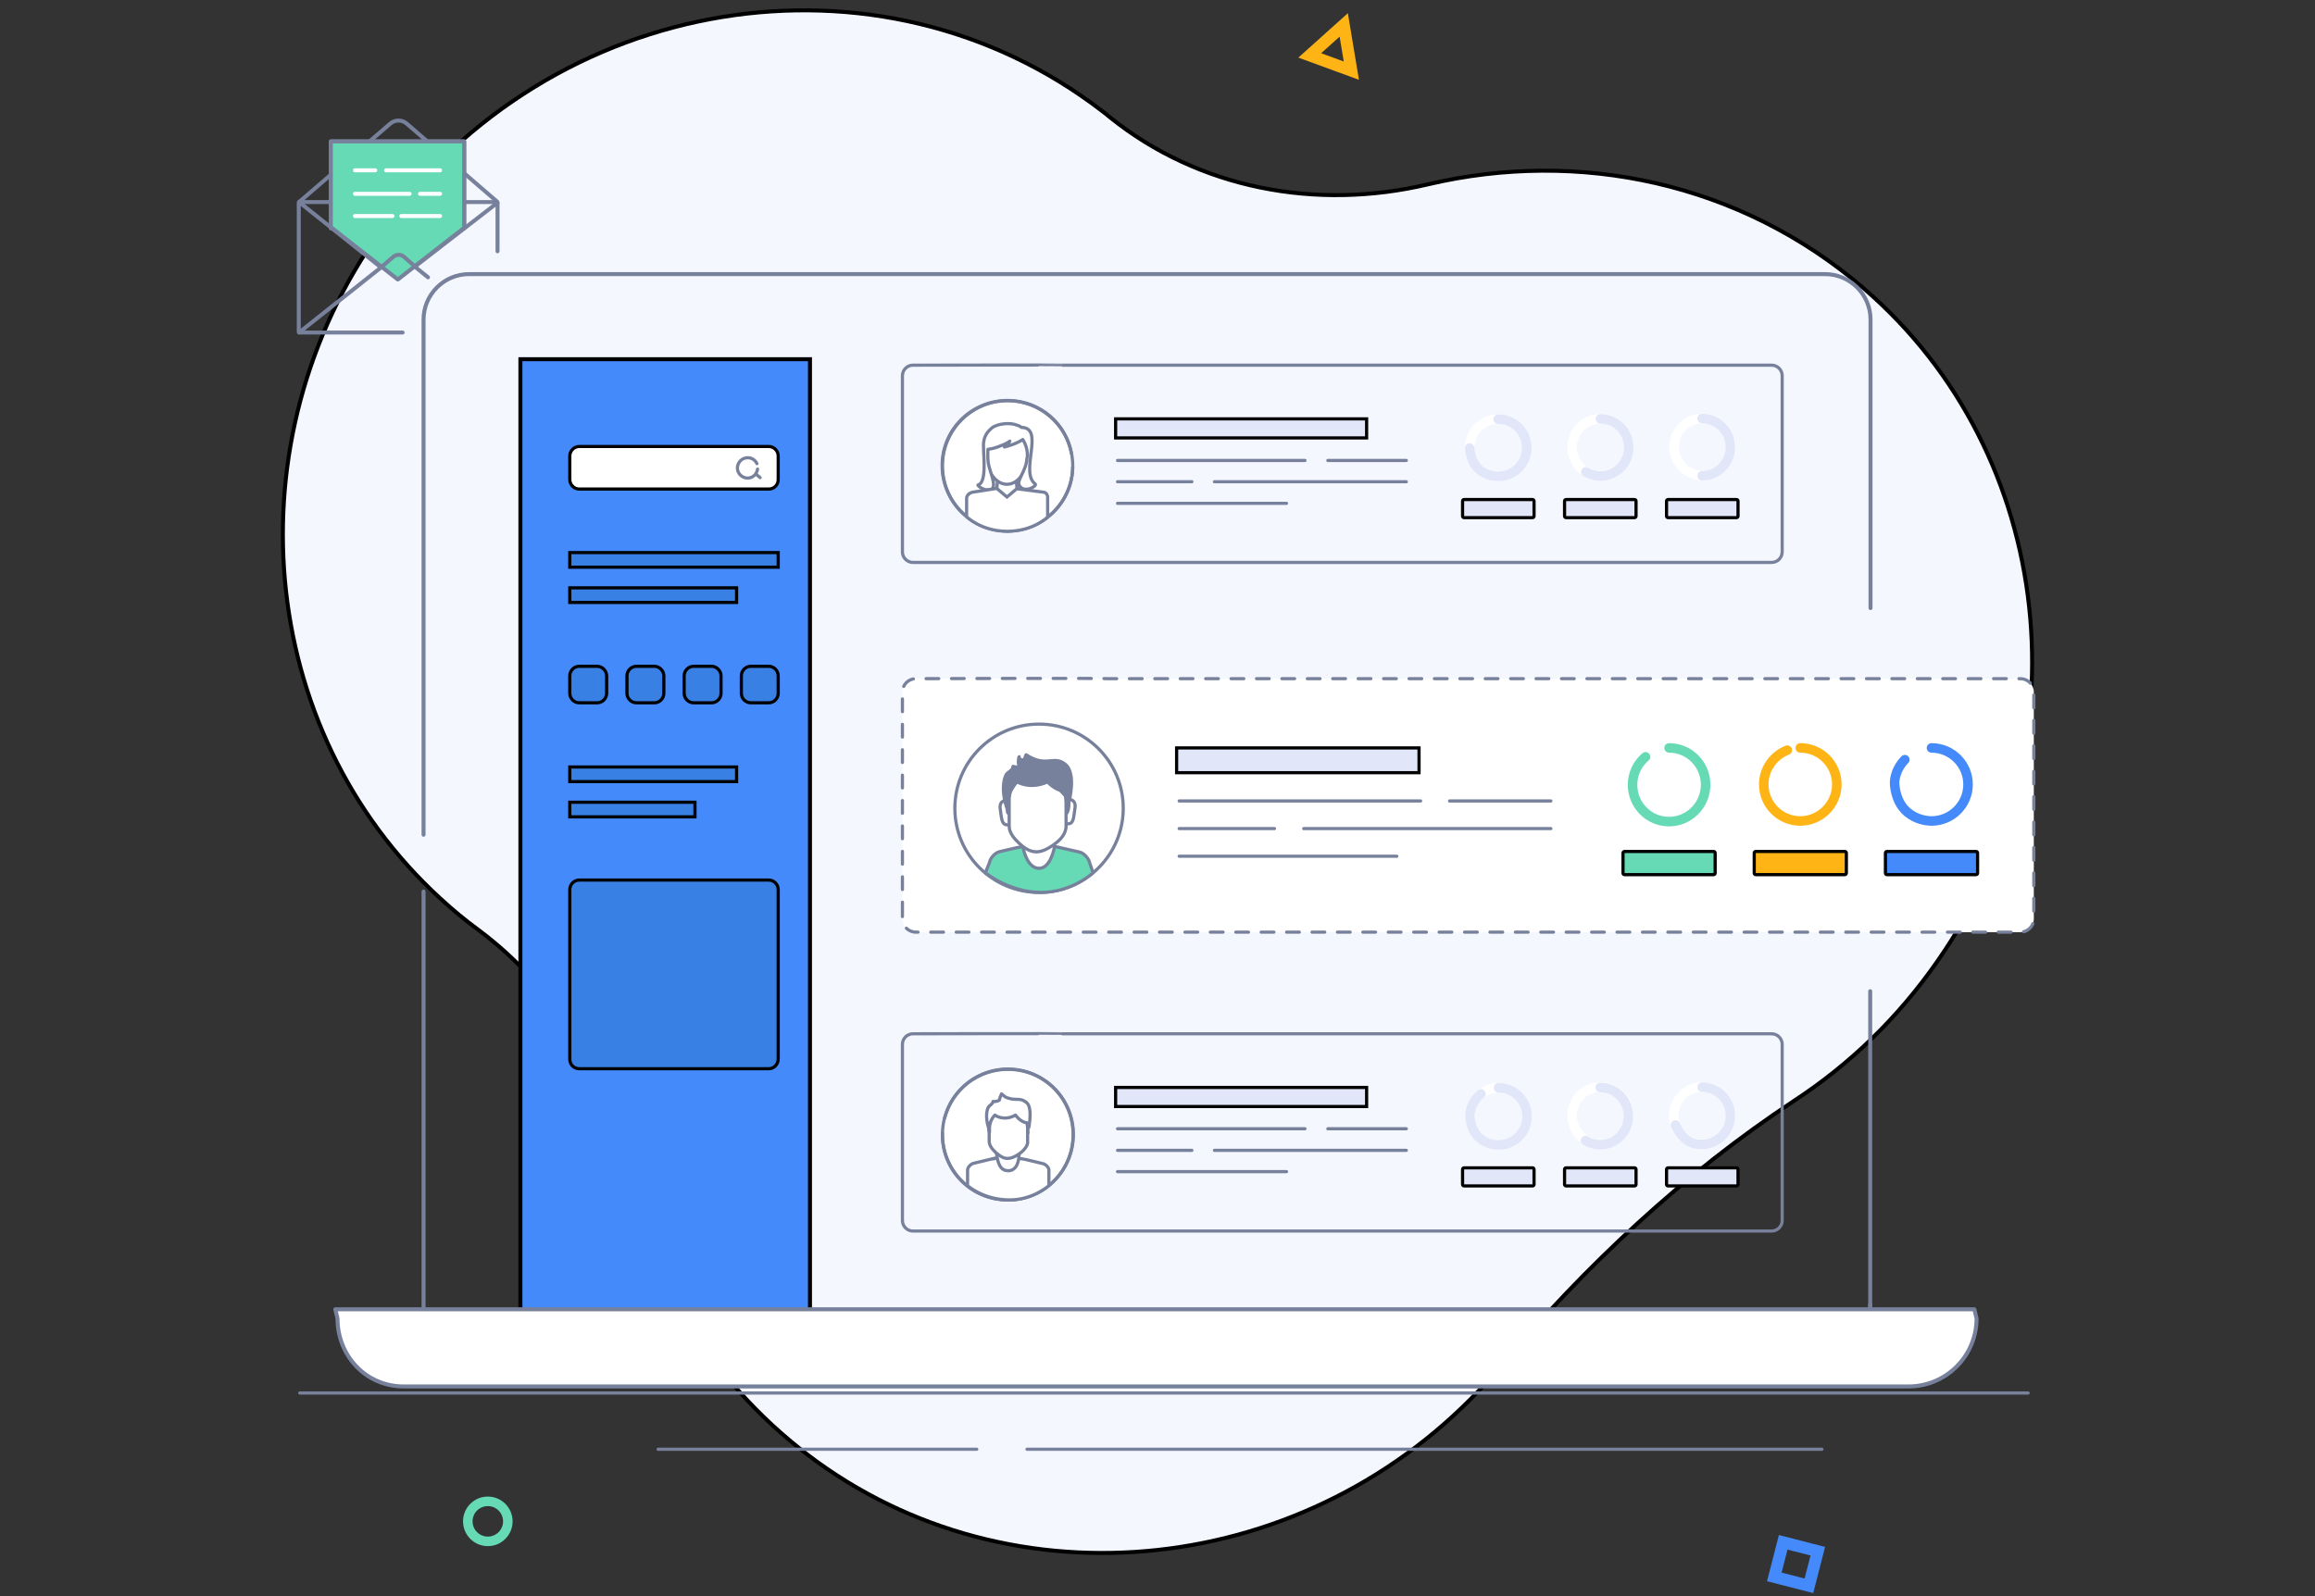 <svg width="580" height="400" xmlns="http://www.w3.org/2000/svg">
 <rect width="100%" height="100%" fill="#333333" stroke="none"/>
 <!-- Created with Method Draw - http://github.com/duopixel/Method-Draw/ -->

 <g>
  <title>background</title>
  <rect fill="none" id="canvas_background" height="402" width="582" y="-1" x="-1"/>
  <g display="none" overflow="visible" y="0" x="0" height="100%" width="100%" id="canvasGrid">
   <rect fill="url(#gridpattern)" stroke-width="0" y="0" x="0" height="100%" width="100%"/>
  </g>
 </g>
 <g>
  <title>Layer 1</title>
  <style transform="matrix(0.059,0,0,0.059,0,0) ">.st4,.st5,.st6,.st7{fill:none;stroke:#77819c;stroke-linecap:round;stroke-linejoin:round;stroke-miterlimit:10}.st5,.st6,.st7{fill:#fff}.st6,.st7{fill:#66dab5}.st7{fill:none;stroke:#fff}.st8{fill:#448afa}.st9{fill:#777f99;stroke:#77819c;stroke-linecap:round;stroke-linejoin:round;stroke-miterlimit:10}.st10{fill:#e1e7f9}.st11,.st12{fill:none;stroke:#fff;stroke-width:3;stroke-linecap:round;stroke-linejoin:round;stroke-miterlimit:10}.st12{stroke:#e1e7f9}.st13,.st14,.st16{stroke:#77819c;stroke-miterlimit:10}.st13{fill:#fff}.st14,.st16{stroke-linecap:round;stroke-linejoin:round}.st14{fill-rule:evenodd;clip-rule:evenodd;fill:#fff}.st16{fill:#77819c}.st23{fill:#3980e5}</style>
  <g stroke="null" id="svg_100">
   <path stroke="null" id="svg_4" fill="#f5f7ff" d="m110.332,225.177c3.103,2.864 6.285,5.489 9.546,7.876c19.252,14.32 32.06,35.719 37.072,59.506c6.126,28.798 22.195,55.21 47.732,73.746c52.107,37.708 126.649,27.844 170.085,-22.514c0.318,-0.398 0.636,-0.716 0.955,-1.114c21.559,-25.537 46.061,-48.527 73.905,-66.904c13.604,-8.91 25.855,-20.604 35.799,-34.924c37.629,-53.698 29.673,-126.967 -18.297,-168.414c-31.105,-26.889 -71.757,-35.083 -109.306,-26.253c-28.162,6.682 -57.517,1.034 -79.633,-16.706c-0.636,-0.557 -1.273,-1.034 -1.989,-1.591c-55.846,-43.038 -137.945,-29.912 -180.825,29.912c-37.708,52.664 -31.264,125.058 14.956,167.38z"/>
   <path stroke="#ffb415" id="svg_5" d="m328.149,13.884l8.512,-7.637l1.909,11.456l-10.421,-3.819z" stroke-miterlimit="10" stroke-width="3" fill="none"/>
   <path stroke="#448afa" id="svg_6" d="m453.207,397.41l-8.671,-2.227l2.227,-8.671l8.671,2.227l-2.227,8.671z" stroke-miterlimit="10" stroke-width="3" fill="none"/>
   <circle stroke="#66dab5" transform="matrix(0.796,0,0,0.796,-3590.759,-2463.142) " id="svg_7" stroke-miterlimit="10" stroke-width="3" fill="none" r="6.3" cy="3573.369" cx="4664.544"/>
   <path stroke="null" id="svg_8" d="m100.865,83.334l-25.775,0c-0.08,0 -0.239,-0.08 -0.239,-0.239l0,-32.219c0,-0.08 0.08,-0.239 0.239,-0.239l49.323,0c0.08,0 0.239,0.08 0.239,0.239l0,12.092" class="st4"/>
   <path stroke="null" id="svg_9" d="m75.011,50.717l-0.08,-0.08l22.832,-19.65c1.193,-1.034 2.943,-1.034 4.137,0l22.673,19.57" class="st4"/>
   <path stroke="null" id="svg_10" d="m82.886,57.24l0,-21.798l33.412,0l0,21.798" class="st5"/>
   <path stroke="null" id="svg_11" d="m103.888,66.787l3.341,2.705" class="st4"/>
   <path stroke="null" id="svg_12" d="m82.886,56.922l0,-21.479l33.412,0l0,21.638l-16.627,12.967l-16.786,-13.126z" class="st6"/>
   <path stroke="null" id="svg_13" d="m88.932,42.682l5.091,0m2.705,0l13.524,0m-21.32,5.887l13.683,0m2.625,0l5.012,0m-21.32,5.569l9.387,0m2.227,0l9.705,0" class="st7"/>
   <path stroke="null" id="svg_14" d="m74.931,50.637l20.525,16.388l-20.525,16.308m49.721,-32.537l-20.684,15.99l-2.705,-2.387c-0.796,-0.716 -1.989,-0.716 -2.784,0l-3.023,2.625" class="st4"/>
   <path stroke="null" id="svg_15" d="m468.561,248.407l0,80.11" class="st5"/>
   <path stroke="null" id="svg_16" d="m106.116,209.187l0,-129.115c0,-6.205 5.091,-11.376 11.376,-11.376l339.772,0c6.205,0 11.376,5.091 11.376,11.376l0,72.314m-0.08,174.54c0,0.557 0,1.114 -0.08,1.671l-362.286,0c-0.08,-0.557 -0.08,-1.114 -0.08,-1.671l0,-103.499" class="st4"/>
   <path stroke="null" id="svg_17" d="m130.38,90.016l72.553,0l0,238.421l-72.553,0l0,-238.421z" class="st8"/>
   <g stroke="null" transform="matrix(0.796,0,0,0.796,-3590.759,-2463.142) " id="svg_18">
    <path stroke="null" id="svg_19" d="m4795.044,3262.569l0,5.6c0,1.8 1.5,3.3 3.3,3.3l270.3,0c1.8,0 3.3,-1.5 3.3,-3.3l0,-55.5c0,-1.8 -1.5,-3.3 -3.3,-3.3l-223.2,0c-0.1,-0.1 -47.1,0 -47.1,0c-1.8,0 -3.3,1.5 -3.3,3.3l0,49.9z" class="st4"/>
    <path stroke="null" id="svg_20" d="m5025.444,3257.369l-21.5,0c-0.3,0 -0.5,-0.2 -0.5,-0.5l0,-4.7c0,-0.3 0.2,-0.5 0.5,-0.5l21.5,0c0.3,0 0.5,0.2 0.5,0.5l0,4.7c0,0.3 -0.2,0.5 -0.5,0.5zm32.1,0l-21.5,0c-0.3,0 -0.5,-0.2 -0.5,-0.5l0,-4.7c0,-0.3 0.2,-0.5 0.5,-0.5l21.5,0c0.3,0 0.5,0.2 0.5,0.5l0,4.7c0,0.3 -0.2,0.5 -0.5,0.5z" class="st10"/>
    <path stroke="null" id="svg_21" d="m4862.744,3252.869l53.2,0m-53.2,-6.8l23.4,0m7.1,0l60.4,0m0,-6.7l-24.7,0m-7.2,0l-59,0" class="st4"/>
    <path stroke="null" id="svg_22" d="m4862.144,3226.269l79,0l0,6l-79,0l0,-6z" class="st10"/>
    <g stroke="null" id="svg_23">
     <path stroke="null" id="svg_24" d="m4993.344,3257.369l-21.5,0c-0.3,0 -0.5,-0.2 -0.5,-0.5l0,-4.7c0,-0.3 0.2,-0.5 0.5,-0.5l21.5,0c0.3,0 0.5,0.2 0.5,0.5l0,4.7c0,0.3 -0.2,0.5 -0.5,0.5z" class="st10"/>
    </g>
    <g stroke="null" id="svg_25">
     <path stroke="null" id="svg_26" d="m4982.544,3244.369c-5,0 -9,-4 -9,-9s4,-9 9,-9" class="st11"/>
     <path stroke="null" id="svg_27" d="m4982.544,3226.369c5,0 9,4 9,9s-4,9 -9,9c0,0 -8.2,0.3 -9,-8.9" class="st12"/>
    </g>
    <g stroke="null" id="svg_28">
     <path stroke="null" id="svg_29" d="m5021.044,3241.569c-3.5,3.5 -9.2,3.5 -12.6,0c-3.5,-3.5 -3.5,-9.2 0,-12.7s9.2,-3.5 12.6,0c2.7,2.7 3.3,6.7 1.8,10" class="st11"/>
     <path stroke="null" id="svg_30" d="m5014.744,3226.269c4.9,0 8.9,4 8.9,9s-4,9 -8.9,9c-1.7,0 -3.3,-0.5 -4.6,-1.3" class="st12"/>
    </g>
    <g stroke="null" id="svg_31">
     <path stroke="null" id="svg_32" d="m5053.144,3241.469c-3.5,3.5 -9.1,3.5 -12.6,0s-3.5,-9.2 0,-12.7s9.1,-3.5 12.6,0c2.7,2.7 3.3,6.7 1.8,10" class="st11"/>
     <path stroke="null" id="svg_33" d="m5046.744,3226.169c4.9,0 8.9,4 8.9,9s-4,9 -8.9,9" class="st12"/>
    </g>
    <g stroke="null" id="svg_34">
     <circle stroke="null" id="svg_35" r="20.5" cy="3241.069" cx="4828.144" class="st13"/>
     <path stroke="null" id="svg_36" d="m4848.644,3241.469c-0.2,11.3 -9.6,20.3 -21,20.1c-11.3,-0.2 -20.3,-9.6 -20.1,-21c0.2,-11.3 9.6,-20.3 21,-20.1c9.9,0.2 18,7.3 19.7,16.7" class="st4"/>
     <path stroke="null" id="svg_37" d="m4830.744,3244.669l0.6,5.5l-3.4,5.2l-3.3,-5.5l0.4,-5.3l5.7,0.1z" class="st5"/>
     <path stroke="null" id="svg_38" d="m4827.944,3229.069l-0.9,0l0,0.1l-0.1,0c-1.9,0.1 -3.6,1.1 -4.8,2.6c-1.1,1.5 -1.3,3.4 -1.2,5.2c0.2,4.6 2.9,9.9 7,9.9s6.7,-5.3 7,-9.9c0.1,-1.8 -0.1,-3.7 -1.2,-5.2c-1.1,-1.5 -2.9,-2.5 -4.8,-2.6l-0.1,0l0,-0.1l-0.9,0z" class="st14"/>
     <path stroke="null" id="svg_39" d="m4832.944,3232.769c-2.3,1.6 -6.6,2.6 -5.7,2.3c0.4,-0.1 0.7,-0.5 1,-0.8c0.2,-0.3 0.4,-0.6 0.6,-1c0,0 -0.6,0.7 -3.7,1.8c-1.6,0.6 -2.6,0.7 -3.2,0.8c0,0 -0.1,2.9 0.1,4.1c0.3,2.5 2.7,7.3 1.2,8.3c-2,1.3 -4.8,-1.1 -4.4,-1.2c3.2,-0.8 1.3,-11.3 1.8,-13.7c0.3,-1.9 1.3,-3.2 2.5,-4.2c1.9,-1.5 5.9,-1.8 8,-0.9c0.3,0.1 0.6,0.2 0.8,0.3c0.2,0.1 0.4,0.3 0.6,0.4c7.4,0.1 -0.7,14.1 4.3,17.8c0.7,0.6 -3.4,3.1 -5,0.5c-1,-1.6 2.2,-4.5 2.4,-8.7c0.1,0.1 0.6,-2.7 -1.3,-5.8z" class="st14"/>
     <path stroke="null" id="svg_40" d="m4839.544,3249.369c0.7,0.1 1.2,0.8 1.2,1.5l0,6.3s-4.5,4.5 -12.7,4.5s-12.8,-4.6 -12.8,-4.6l0,-5.8c0,-1 1,-1.7 1.8,-1.9l7.7,-1.2l3.2,2.7l3.1,-2.6l8.5,1.1z" class="st13"/>
    </g>
   </g>
   <g stroke="null" transform="matrix(0.796,0,0,0.796,-3590.759,-2463.142) " id="svg_41">
    <path stroke="#77819c" id="svg_42" stroke-dasharray="4,4" stroke-miterlimit="10" stroke-linejoin="round" stroke-linecap="round" fill="#fff" d="m4795.044,3378.969l0,4.7c0,2.3 1.9,4.2 4.2,4.2l347.7,0c2.3,0 4.2,-1.9 4.2,-4.2l0,-71.4c0,-2.3 -1.9,-4.2 -4.2,-4.2l-287.1,0c-0.2,-0.2 -60.6,0 -60.6,0c-2.3,0 -4.2,1.9 -4.2,4.2l0,66.7z"/>
    <circle stroke="null" id="svg_43" r="26.5" cy="3348.869" cx="4838.044" class="st5"/>
    <path stroke="null" id="svg_44" d="m4821.144,3369.169l1.3,-3.2c0.1,-0.9 1.2,-2.8 3,-3.4l5.2,-1.2l1,-0.2l0.7,-0.1c0.2,0 0.4,-0.1 0.5,-0.3l0.1,0.1c0.4,2.4 1.9,6.9 5.1,6.9c3,0 4.4,-4.3 4.9,-6.9l7.9,1.8c1.6,0.4 3,2.4 3.1,3.3l1.1,3.2s-6.5,6.2 -16.5,6.2c-10,-0.1 -17.4,-6.2 -17.4,-6.2z" class="st6"/>
    <path stroke="null" id="svg_45" d="m4846.544,3350.669c-0.1,-4.2 -0.6,-4.8 -0.6,-4.8c-3,-0.3 -5.3,-3.5 -5.3,-3.5c-5.7,3.1 -9.8,0 -9.8,0c-2.9,2.8 -2.6,6.5 -2.6,6.5l0,1.5c-0.1,-0.2 -0.2,-0.6 -0.2,-1c-0.5,-2.1 -1.1,-6.6 1.5,-9.1c0,0 0.1,-3.5 0.3,-4.6c0,0 2.1,0.7 3.6,-0.1c0,0 -0.4,-1.6 0.5,-3.5c0,0 2.1,2.4 4.5,2.6c2.4,0.2 7.7,3.7 8.7,10c0.8,4.5 -0.3,5.7 -0.6,6z" class="st16"/>
    <path stroke="null" id="svg_46" d="m4846.444,3355.469c-0.2,0.9 -0.8,2.8 -3.7,4.8c-0.1,0.1 -0.3,0.2 -0.4,0.3c-3.6,2.4 -6.3,3 -9.9,-0.1c-0.2,-0.2 -0.5,-0.4 -0.7,-0.6c-3.2,-3 -3.1,-4.7 -3.1,-5.8l0,-6.8l0,-1.3s-0.3,-3.1 2.5,-5.4c0,0 4,2.5 9.6,0c0,0 2.3,2.7 5.2,2.9c0,0 0.5,0.5 0.6,3.9l0,7.5s0,0.3 -0.1,0.6z" class="st5"/>
    <path stroke="null" id="svg_47" d="m4828.244,3354.069c-0.6,0.1 -1,-0.1 -1.3,-0.4c-0.7,-0.7 -0.8,-2.3 -1.1,-4.5c-0.5,-3 2.1,-2.8 2.1,-2.8m19.3,-0.3s2.6,-0.2 2.1,2.8c-0.3,2.1 -0.4,3.8 -1.1,4.5c-0.3,0.3 -0.7,0.4 -1.3,0.4" class="st4"/>
    <path stroke="null" id="svg_48" d="m4847.444,3346.969s2.5,-9.1 -1.2,-12s-5.9,1.2 -12.2,-2.9m-4.3,4.2s-0.4,0.7 -1.5,1.4s-2.3,4.8 -0.5,10.6c0,0 1.2,-3.9 1.2,-4.4c0,-0.5 2.1,-3.4 2.1,-3.4l-1.3,-4.2z" class="st16"/>
    <path stroke="null" id="svg_49" d="m4833.544,3333.569s-1.7,0.4 -1.7,-0.7s-0.7,1.9 0,2.8s-1.5,0.6 -1.5,0.6l1.3,3.6s4.8,1 5.1,0.6s3.1,-2.4 1.8,-3.9s-2.3,-2.2 -2.5,-2.3c-0.2,0.1 -2.5,-0.7 -2.5,-0.7z" class="st16"/>
    <g stroke="null" id="svg_50">
     <path stroke="null" id="svg_51" d="m5085.744,3349.469c-4.5,4.5 -11.8,4.5 -16.3,0s-4.5,-11.8 0,-16.3s11.8,-4.5 16.3,0c3.5,3.5 4.3,8.6 2.4,12.8" class="st11"/>
     <path stroke="#ffb415" id="svg_52" stroke-miterlimit="10" stroke-linejoin="round" stroke-linecap="round" stroke-width="3" fill="none" d="m5077.644,3329.869c6.4,0 11.5,5.2 11.5,11.5s-5.2,11.5 -11.5,11.5c-6.4,0 -11.5,-5.2 -11.5,-11.5c0,-4.9 3.1,-9.1 7.4,-10.8"/>
     <path stroke="null" id="svg_53" fill="#ffb415" d="m5091.644,3369.769l-28,0c-0.3,0 -0.5,-0.2 -0.5,-0.5l0,-6.3c0,-0.3 0.2,-0.5 0.5,-0.5l28,0c0.3,0 0.5,0.2 0.5,0.5l0,6.3c0,0.3 -0.2,0.5 -0.5,0.5z"/>
    </g>
    <g stroke="null" id="svg_54">
     <path stroke="null" id="svg_55" d="m5118.944,3352.969c-6.4,0 -11.5,-5.2 -11.5,-11.5c0,-6.4 5.2,-11.5 11.5,-11.5" class="st11"/>
     <path stroke="#448afa" id="svg_56" stroke-miterlimit="10" stroke-linejoin="round" stroke-linecap="round" stroke-width="3" fill="none" d="m5118.944,3329.869c6.4,0 11.5,5.2 11.5,11.5c0,6.4 -5.2,11.5 -11.5,11.5c0,0 -10.5,0.3 -11.6,-11.4c0,0 -0.5,-4 3.2,-7.9"/>
     <path stroke="null" id="svg_57" d="m5132.944,3369.769l-28,0c-0.3,0 -0.5,-0.2 -0.5,-0.5l0,-6.3c0,-0.3 0.2,-0.5 0.5,-0.5l28,0c0.3,0 0.5,0.2 0.5,0.5l0,6.3c0,0.3 -0.2,0.5 -0.5,0.5z" class="st8"/>
    </g>
    <g stroke="null" id="svg_58">
     <path stroke="null" id="svg_59" d="m4882.144,3363.969l68.5,0m-68.5,-8.7l30,0m9.2,0l77.8,0" class="st4"/>
     <g stroke="null" id="svg_60">
      <path stroke="null" id="svg_61" d="m4999.144,3346.569l-31.9,0m-9.1,0l-76,0" class="st4"/>
     </g>
     <path stroke="null" id="svg_62" d="m4881.344,3329.869l76.3,0l0,7.8l-76.3,0l0,-7.8z" class="st10"/>
    </g>
    <g stroke="null" id="svg_63">
     <path stroke="null" id="svg_64" d="m5044.544,3349.569c-4.5,4.5 -11.8,4.5 -16.3,0s-4.5,-11.8 0,-16.4c4.5,-4.5 11.8,-4.5 16.3,0c3.5,3.5 4.3,8.6 2.4,12.9" class="st11"/>
     <path stroke="#66dab5" id="svg_65" stroke-miterlimit="10" stroke-linejoin="round" stroke-linecap="round" stroke-width="3" fill="none" d="m5036.344,3329.869c6.4,0 11.5,5.2 11.5,11.6c0,6.4 -5.2,11.6 -11.5,11.6c-6.4,0 -11.5,-5.2 -11.5,-11.6c0,-3.5 1.6,-6.7 4.1,-8.8"/>
     <path stroke="null" id="svg_66" fill="#66dab5" d="m5050.344,3369.769l-28,0c-0.3,0 -0.5,-0.2 -0.5,-0.5l0,-6.3c0,-0.3 0.2,-0.5 0.5,-0.5l28,0c0.3,0 0.5,0.2 0.5,0.5l0,6.3c0,0.3 -0.2,0.5 -0.5,0.5z"/>
    </g>
   </g>
   <g stroke="null" transform="matrix(0.796,0,0,0.796,-3590.759,-2463.142) " id="svg_67">
    <path stroke="null" id="svg_68" d="m4795.044,3473.069l0,5.6c0,1.8 1.5,3.3 3.3,3.3l270.3,0c1.8,0 3.3,-1.5 3.3,-3.3l0,-55.5c0,-1.8 -1.5,-3.3 -3.3,-3.3l-223.2,0c-0.1,-0.1 -47.1,0 -47.1,0c-1.8,0 -3.3,1.5 -3.3,3.3l0,49.9z" class="st4"/>
    <path stroke="null" id="svg_69" d="m5025.444,3467.769l-21.5,0c-0.3,0 -0.5,-0.2 -0.5,-0.5l0,-4.7c0,-0.3 0.2,-0.5 0.5,-0.5l21.5,0c0.3,0 0.5,0.2 0.5,0.5l0,4.7c0,0.3 -0.2,0.5 -0.5,0.5zm32.1,0l-21.5,0c-0.3,0 -0.5,-0.2 -0.5,-0.5l0,-4.7c0,-0.3 0.2,-0.5 0.5,-0.5l21.5,0c0.3,0 0.5,0.2 0.5,0.5l0,4.7c0,0.3 -0.2,0.5 -0.5,0.5z" class="st10"/>
    <path stroke="null" id="svg_70" d="m4862.744,3463.269l53.2,0m-53.2,-6.7l23.4,0m7.1,0l60.4,0m0,-6.8l-24.7,0m-7.2,0l-59,0" class="st4"/>
    <path stroke="null" id="svg_71" d="m4862.144,3436.769l79,0l0,6l-79,0l0,-6zm131.2,31l-21.5,0c-0.3,0 -0.5,-0.2 -0.5,-0.5l0,-4.7c0,-0.3 0.2,-0.5 0.5,-0.5l21.5,0c0.3,0 0.5,0.2 0.5,0.5l0,4.7c0,0.3 -0.2,0.5 -0.5,0.5z" class="st10"/>
    <g stroke="null" id="svg_72">
     <path stroke="null" id="svg_73" d="m4982.644,3454.869c-5,0 -9,-4 -9,-9s4,-9 9,-9" class="st11"/>
     <path stroke="null" id="svg_74" d="m4982.644,3436.869c5,0 9,4 9,9s-4,9 -9,9c0,0 -8.2,0.3 -9,-8.9c0,0 -0.3,-4.1 3.5,-7.2" class="st12"/>
    </g>
    <g stroke="null" id="svg_75">
     <path stroke="null" id="svg_76" d="m5021.044,3451.969c-3.5,3.5 -9.2,3.5 -12.6,0c-3.5,-3.5 -3.5,-9.2 0,-12.7s9.2,-3.5 12.6,0c2.7,2.7 3.3,6.7 1.8,10" class="st11"/>
     <path stroke="null" id="svg_77" d="m5014.644,3436.769c4.9,0 8.9,4 8.9,9s-4,9 -8.9,9c-1.7,0 -3.3,-0.5 -4.6,-1.3" class="st12"/>
    </g>
    <g stroke="null" id="svg_78">
     <path stroke="null" id="svg_79" d="m5053.044,3451.969c-3.5,3.5 -9.1,3.5 -12.6,0s-3.5,-9.2 0,-12.7s9.1,-3.5 12.6,0c2.7,2.7 3.3,6.7 1.8,10" class="st11"/>
     <path stroke="null" id="svg_80" d="m5046.744,3436.669c4.9,0 8.9,4 8.9,9c0,4.9 -4,9 -8.9,9c0,0 -5.5,0.8 -8.4,-6.1" class="st12"/>
    </g>
    <g stroke="null" id="svg_81">
     <circle stroke="null" id="svg_82" r="20.6" cy="3451.569" cx="4828.244" class="st13"/>
     <path stroke="null" id="svg_83" d="m4808.344,3446.369c2.4,-9 10.6,-15.5 20.3,-15.3c11.4,0.2 20.4,9.6 20.1,21c-0.2,11.4 -9.6,20.4 -21,20.1c-11.4,-0.2 -20.4,-9.6 -20.1,-21" class="st4"/>
     <path stroke="null" id="svg_84" d="m4833.944,3459.469l5.4,1.3c0.8,0.2 1.7,1.1 1.8,1.9l0,5s-5,4.5 -12.3,4.5c-8.4,0 -13.3,-4.5 -13.3,-4.5l0,-5c0.1,-0.8 1,-1.8 1.8,-2l5.4,-1.3c-0.1,0.1 4.7,-1.2 11.2,0.1z" class="st13"/>
     <path stroke="null" id="svg_85" d="m4831.744,3457.569c0,5.9 -3.5,5.4 -3.5,5.4c-2.9,0 -3.3,-3.6 -3.6,-5.4l0.6,-1.3l5.9,0l0.6,1.3z" class="st5"/>
     <path stroke="null" id="svg_86" d="m4834.444,3454.269c-0.1,0.6 -0.6,1.9 -2.5,3.3c-0.1,0.1 -0.2,0.1 -0.3,0.2c-2.4,1.6 -4.3,2 -6.7,-0.1c-0.2,-0.1 -0.3,-0.3 -0.5,-0.4c-2.2,-2 -2.1,-3.2 -2.1,-4l0,-4.6l0,-0.9s-0.2,-2.1 1.7,-3.6c0,0 2.7,1.7 6.5,0c0,0 1.5,1.8 3.5,2c0,0 0.3,0.3 0.4,2.7l0,5.1s0.1,0.1 0,0.3z" class="st5"/>
     <path stroke="null" id="svg_87" d="m4834.044,3441.469c-2.3,-1.8 -3.3,-0.2 -6.6,-1.7c-0.7,-0.5 -1.2,-1 -1.2,-1c-0.6,1.3 -0.7,2 -0.7,2c-1,0.6 -2,0.4 -2,0.4c0,0.1 0,0.3 -0.1,0.4c0,0 -0.3,0.5 -1,1s-1.5,3 -0.3,6.9c0,0.3 0.1,0.5 0.1,0.7c0.1,0.3 0.1,0.5 0.2,0.7l0,-1s-0.2,-2.5 1.7,-4.4c0,0 2.7,2.1 6.5,0c0,0 1.5,2.2 3.5,2.4c0,0 0.3,0.4 0.4,3.2c-0.1,-0.1 1.9,-7.8 -0.5,-9.6z" class="st5"/>
    </g>
   </g>
   <g stroke="null" transform="matrix(0.796,0,0,0.796,-3590.759,-2463.142) " id="svg_88">
    <path stroke="null" id="svg_89" fill="#fff" d="m4752.944,3248.369l-59.6,0c-1.7,0 -3,-1.4 -3,-3l0,-7.4c0,-1.6 1.3,-3 3,-3l59.6,0c1.7,0 3,1.4 3,3l0,7.4c0,1.7 -1.3,3 -3,3z"/>
    <path stroke="null" id="svg_90" d="m4752.944,3430.869l-59.6,0c-1.7,0 -3,-1.3 -3,-3l0,-53.4c0,-1.6 1.3,-3 3,-3l59.6,0c1.7,0 3,1.4 3,3l0,53.3c0,1.7 -1.3,3.1 -3,3.1zm-54,-115.2l-5.6,0c-1.7,0 -3,-1.4 -3,-3l0,-5.5c0,-1.6 1.3,-3 3,-3l5.6,0c1.6,0 3,1.4 3,3l0,5.5c0,1.6 -1.3,3 -3,3zm18,0l-5.6,0c-1.7,0 -3,-1.4 -3,-3l0,-5.5c0,-1.6 1.3,-3 3,-3l5.6,0c1.6,0 3,1.4 3,3l0,5.5c0,1.6 -1.3,3 -3,3zm18,0l-5.6,0c-1.7,0 -3,-1.4 -3,-3l0,-5.5c0,-1.6 1.3,-3 3,-3l5.6,0c1.6,0 3,1.4 3,3l0,5.5c0,1.6 -1.3,3 -3,3zm18,0l-5.6,0c-1.7,0 -3,-1.4 -3,-3l0,-5.5c0,-1.6 1.3,-3 3,-3l5.6,0c1.7,0 3,1.4 3,3l0,5.5c0,1.6 -1.3,3 -3,3z" class="st23"/>
    <path stroke="null" id="svg_91" d="m4749.444,3242.069c-0.1,0.7 -0.4,1.3 -0.8,1.8c-0.5,0.5 -1.1,0.9 -1.8,1c-1.7,0.3 -3.4,-0.9 -3.7,-2.6c-0.3,-1.7 0.9,-3.4 2.6,-3.7c1.5,-0.3 2.9,0.5 3.5,1.8m-0.4,3.2l1.4,1.2" class="st5"/>
    <path stroke="null" id="svg_92" d="m4690.344,3268.369l65.6,0l0,4.6l-65.6,0l0,-4.6zm0,11.1l52.5,0l0,4.6l-52.5,0l0,-4.6zm0,56.4l52.5,0l0,4.6l-52.5,0l0,-4.6zm0,11.1l39.4,0l0,4.6l-39.4,0l0,-4.6z" class="st23"/>
   </g>
   <path stroke="null" id="svg_93" d="m494.654,328.119l0.557,2.307c0,9.387 -7.637,17.024 -17.024,17.024l-377.082,0c-9.387,0 -16.547,-7.637 -16.547,-17.024l-0.557,-2.307l410.654,0z" class="st5"/>
   <g stroke="null" transform="matrix(0.796,0,0,0.796,-3590.759,-2463.142) " id="svg_94">
    <path stroke="null" id="svg_95" d="m4605.344,3532.969l544,0" class="st4"/>
   </g>
   <g stroke="null" transform="matrix(0.796,0,0,0.796,-3590.759,-2463.142) " id="svg_96">
    <path stroke="null" id="svg_97" d="m4834.244,3550.669l250.2,0" class="st4"/>
   </g>
   <g stroke="null" transform="matrix(0.796,0,0,0.796,-3590.759,-2463.142) " id="svg_98">
    <path stroke="null" id="svg_99" d="m4718.144,3550.669l100.3,0" class="st4"/>
   </g>
  </g>
 </g>
</svg>